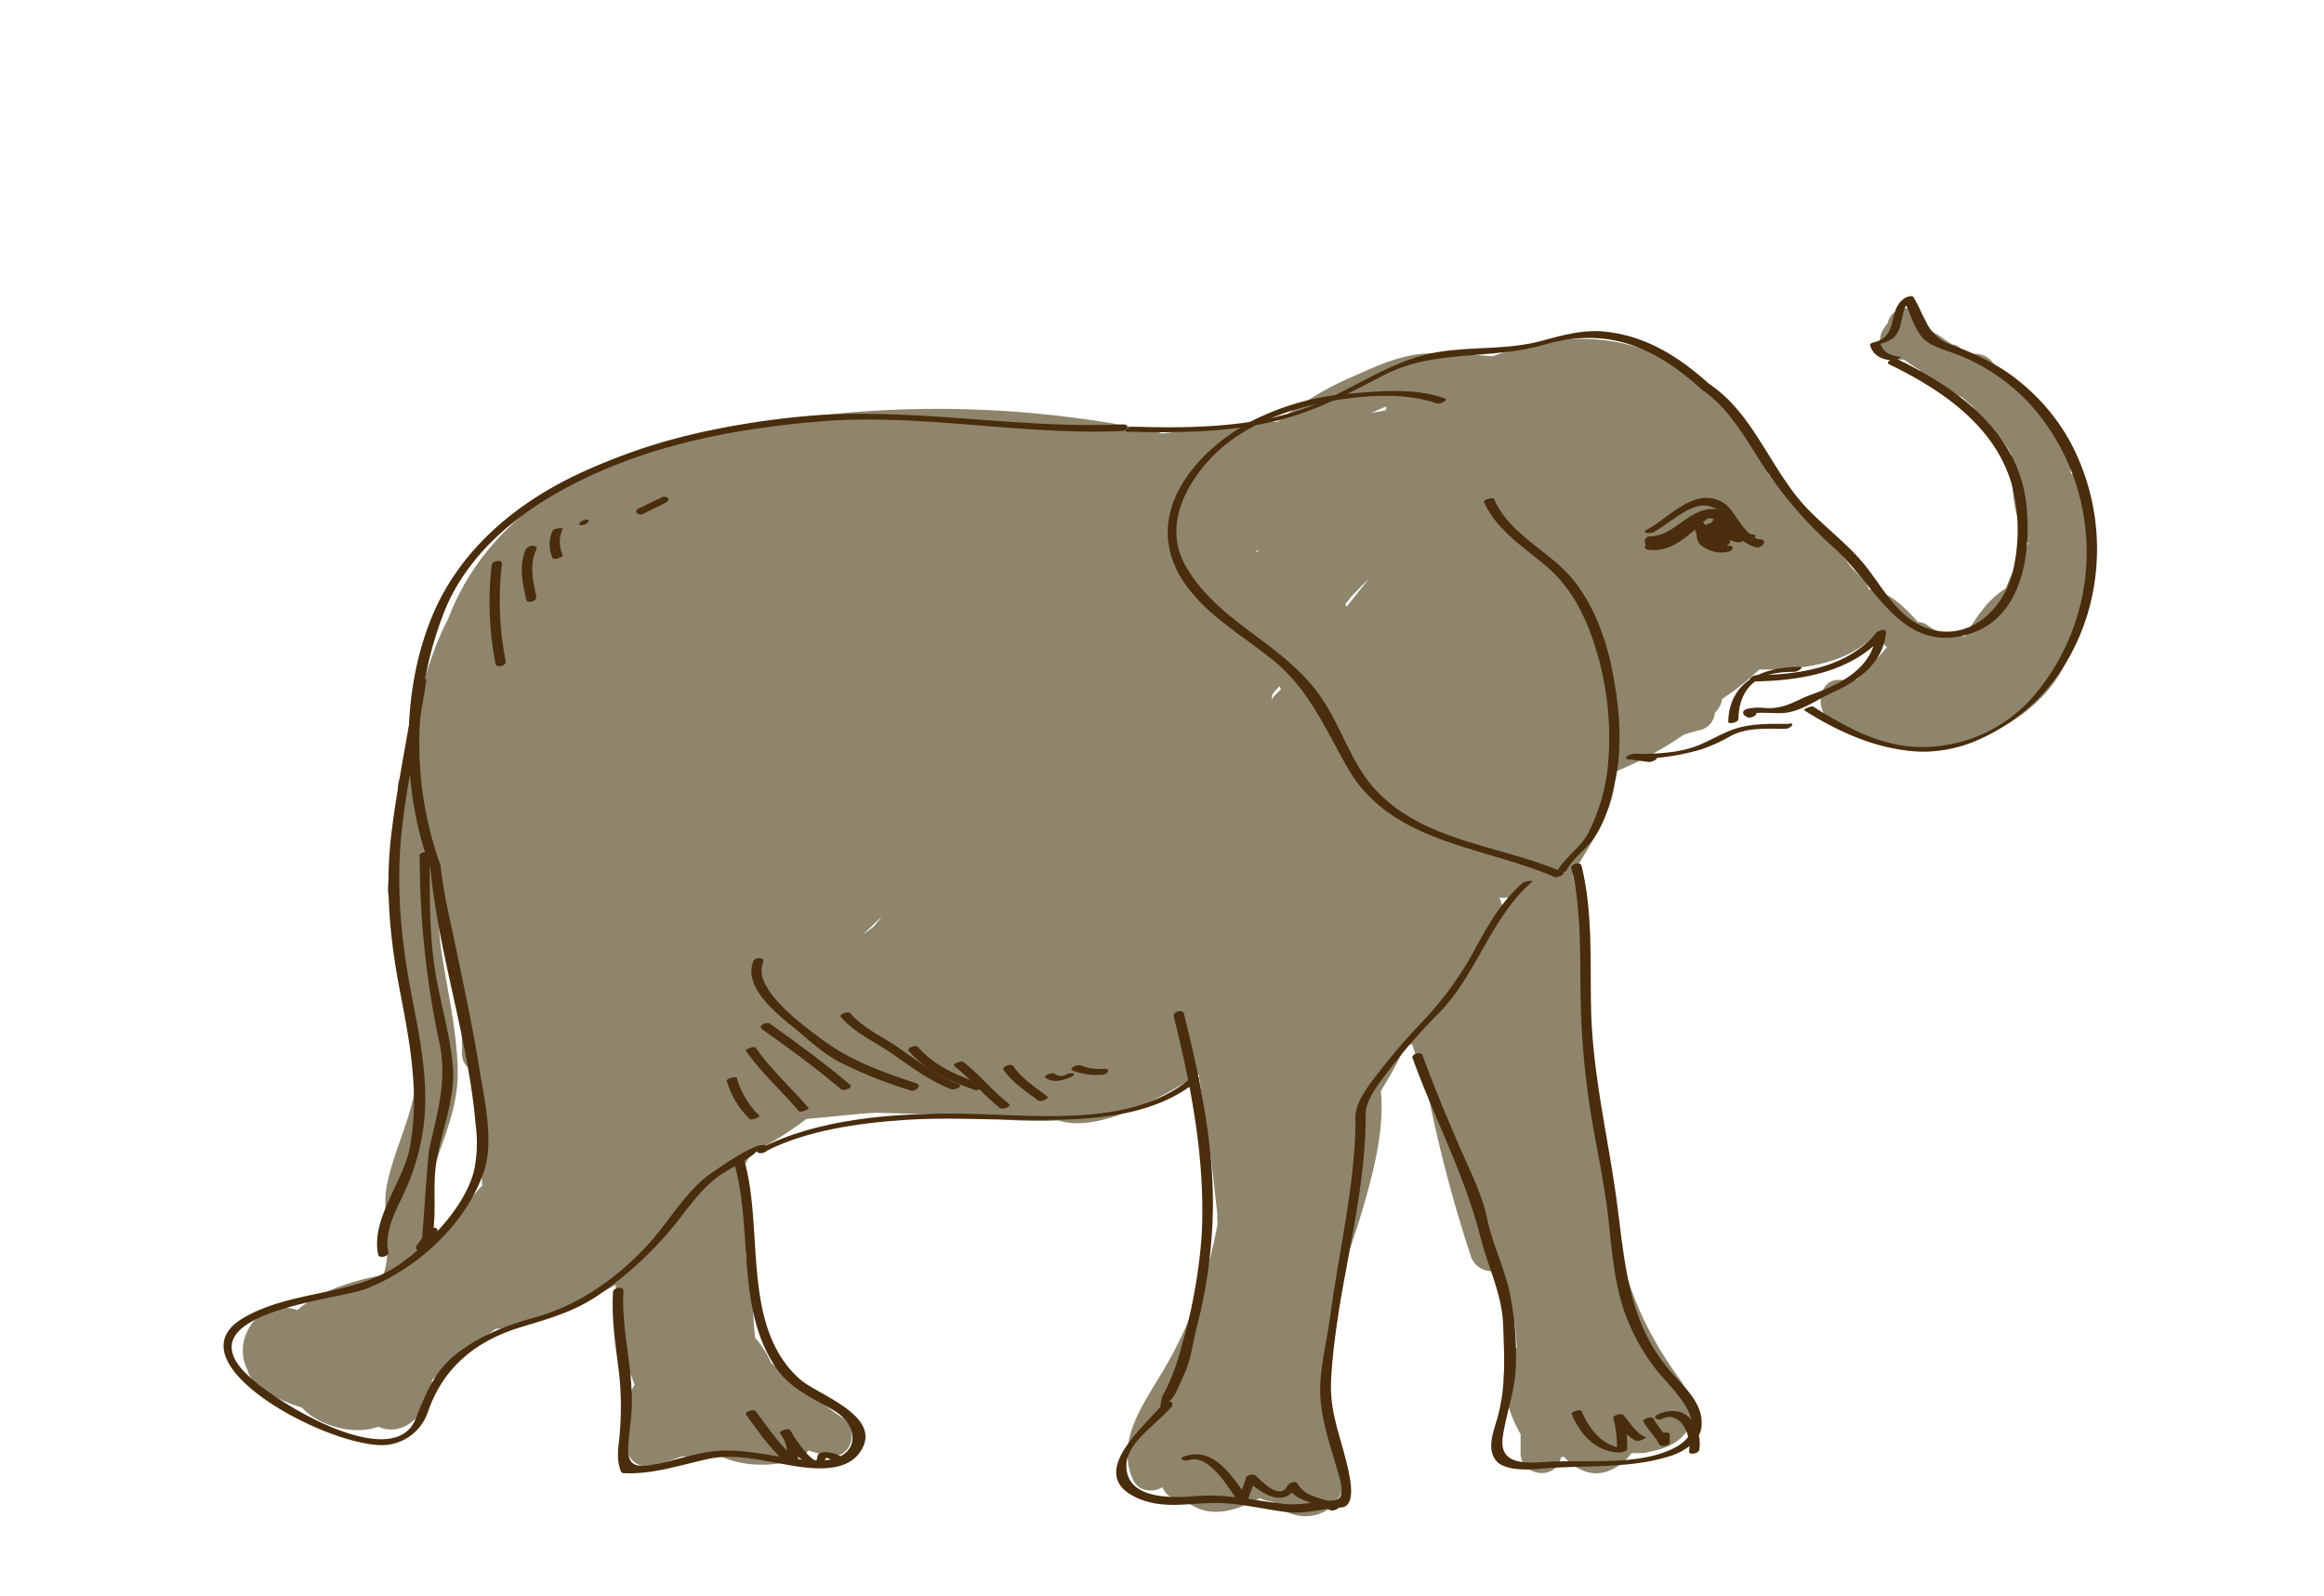<svg id="layer1" xmlns="http://www.w3.org/2000/svg" viewBox="0 0 443.76 304.85"><defs><style>.cls-1{fill:#8e856c;}.cls-2{fill:#492d0c;}</style></defs><path class="cls-1" d="M49.28,264.3A17,17,0,0,0,54,267.44a30.34,30.34,0,0,0,3.65,1.35,10.2,10.2,0,0,0,2,1.71c3.56,2.34,8.78,3.38,12.6,1.95a5.87,5.87,0,0,0,5.56-.36c2.91-1.7,4.44-5.14,4.71-8.61,3.2-2.77,6.43-5.52,9.79-8.1.78-.52,1.54-1,2.31-1.6,8-.48,17.09-5.23,22.59-8.22.12-.07.21-.14.31-.21a141.51,141.51,0,0,0,2.29,15.84,4.09,4.09,0,0,0,.76,1.61c.19.55.39,1.09.61,1.63a15.64,15.64,0,0,0-1.37,12.81,3.94,3.94,0,0,0,5.83,2.24,4.42,4.42,0,0,0,.91-.15c1.19-.36,2.43-.78,3.67-1.19a20.71,20.71,0,0,0,6-.83c4.53,2.88,11.17,2.94,16,1.35a3.83,3.83,0,0,0,2.11-1.68c1.17.37,2.33.68,3.52,1,4.46,1.12,6.57-4.75,3-7.24a169.81,169.81,0,0,1-13.6-10.47,19.41,19.41,0,0,0-3.13-4.91,9.07,9.07,0,0,0,0-1.46h0v.67c0-.08,0,.56,0,.47-.43-5.15-.47-10.28-1.69-15.15.13-1.32.24-2.63.31-3.92.21-3.6.46-8.8-1-12.86a20.13,20.13,0,0,0,1.7-2.88A65.13,65.13,0,0,0,154,213.67c1.86-.17,3.61-.31,5.13-.47,2.71-.29,5.4-.55,8.07-.71,3,.09,6,.17,9,.22,8.34.15,16.81,1.72,25.17,1.29h.49v0s0,0,.14-.06c7.74,2.61,20.28-4.61,26.9-8.81.18,1.17.32,2.34.52,3.49,1.38,7.67,2.12,15.28,3,23,0,.71,0,1.42.06,2.12a84,84,0,0,1-11.2,29.37c-3.58,5.94-8.17,12.63-4.85,19.62,1,2.05,3.75,2.39,5.53,1.26a4,4,0,0,0,4.28,2.48,7.77,7.77,0,0,0,1.21.9c4.29,2.63,8.84.93,13.11-1.27a8.22,8.22,0,0,0,2.58.71,10,10,0,0,0,2.26,1.74c4.07,2.23,9.51.65,10.91-4.19.85-2.92,0-5.79-1-8.57A25.6,25.6,0,0,1,253.75,265c.5-7.41,2.23-14.66,2.4-22,1.7-4.69,3.33-9.41,4.67-14.25,1.82-6.59,3.5-13.62,2.85-20.41a83.43,83.43,0,0,0,4.7-8.62,4,4,0,0,1,1.29-.3c1.15,3.59,2.2,7.21,3.3,10.82A265.78,265.78,0,0,0,280.89,240a4.17,4.17,0,0,0,4.42,2.71,3,3,0,0,0,.63.65,89.53,89.53,0,0,0,3.27,9.27c.16,1.55.31,3.1.43,4.65a8.07,8.07,0,0,0-2.5,6.33,24.05,24.05,0,0,0,3.21,10.26l0,3.61c0,4.36,6.63,5.38,7.67,1,0-.07,0-.13.05-.2a3.06,3.06,0,0,0,.51-.1c2.89,3,6.57,4.52,10.64,1.58a11.62,11.62,0,0,0,2.32-2.27l1.29,0c.23,0,.45,0,.68,0a4,4,0,0,0,1.36-.25c3.72-.61,7.12-2.36,8.09-5.86.76-2.78-.65-5.73-2.21-8A74.94,74.94,0,0,1,313.87,252c-4.88-10.6-7.16-22-8-33.58-.77-10.86-2.9-21.62-3.23-32.51a92.74,92.74,0,0,0-2.39-18.86c3-5.35,8.77-13.07,8-19.6a70.14,70.14,0,0,0,13.19-7.1,25.57,25.57,0,0,1,3.3-.95,3.75,3.75,0,0,0,2.72-3.32,4.14,4.14,0,0,0,1.35-2.59,49.81,49.81,0,0,0,7.1-5.64c8.26.17,17.12-1.23,22-6.57a25,25,0,0,1,2.31,2.3c.05,0,.1,0,.14.08s-.09,0-.14,0a82.73,82.73,0,0,1-5.71,6.18H351c-4.42,0-4.46,7.82-.14,8A3.94,3.94,0,0,0,352,139c7.14,3.56,13.68,6,21.62,3.61a4,4,0,0,0,1.88-1.28c9.37-1.94,18.93-10.46,20.11-18.78a4.32,4.32,0,0,0,0-.88c2.3-4.34,3-10,3.56-14.37.57-4.59,2-14.25-3.46-16.76l-.25-.07a22.33,22.33,0,0,0-4.73-12.12A3.28,3.28,0,0,0,388,77.11c-2.23-3-5.4-5-7.57-8a4.24,4.24,0,0,0-4.67-1.32,1.58,1.58,0,0,0-1.22-.86h0a1.94,1.94,0,0,0-1.64-1.14c-1-.48-2-1.32-2.92-1.88a8.47,8.47,0,0,1-1.68-1.15c-.07-.08-.12-.06-.17-.11s0,.07,0,0,0,0,0-.07,0,.31,0,.31h0a4.3,4.3,0,0,0-3.9-4,3.51,3.51,0,0,0-3.76,2.74c-.28.44-.62.84-.9,1.31-1.9,3.18,1.22,6.07,4,5.71a22,22,0,0,0,3,2,3.82,3.82,0,0,0,1.43,1.57c1.87,1.17,3.9,2,5.77,3.21a4.27,4.27,0,0,0,.87.41,3.44,3.44,0,0,0,.27.27c.53.44,1,.9,1.57,1.35,1.34,1.72,2.86,3.32,4.44,5a20.84,20.84,0,0,1,3.12,4.24c0,5.76.24,11.76,3.09,16.86l.12.17c0,.07,0,.13-.05.19a42.2,42.2,0,0,0-4.18,8.43,16,16,0,0,0-3.62,3.06,34,34,0,0,0-4.16,6.1,3.89,3.89,0,0,0-.78-.08,10.06,10.06,0,0,1-6.37-2,2.94,2.94,0,0,0-1.91-.63,4.18,4.18,0,0,0-.54-.69c-2.35-2.46-4.7-4.84-8.17-5.5-.21,0-.43-.06-.65-.08a3.92,3.92,0,0,0-.78-1.48,28.24,28.24,0,0,0-2.32-2.45c-2.75-3.57-5.4-7.58-9.32-9.92-2.35-2.74-4.64-5.54-6.89-8.35a3.82,3.82,0,0,0-.72-4.31c-2.3-2.14-4.67-4.93-7.2-7.63a12.88,12.88,0,0,0-3.77-5c-12.5-9.9-26.1-10.78-40.76-5.37-4.43-.3-8.85-.83-13.3-.47s-8.76,2.25-12.86,4.1a62.63,62.63,0,0,0-12.7,7.19L244,80.52c-7.43.39-14.8,1.42-22.18,2.27a3.6,3.6,0,0,0-1-.35A203.07,203.07,0,0,0,159.68,79c-15.5,1.42-31.36,3.29-45.57,10.08-12.6,6-23.53,15.75-28.51,29.05a51.77,51.77,0,0,0-3.07,7.12,49.91,49.91,0,0,0-3,21.33,3.76,3.76,0,0,0-3.42,4.81,13.11,13.11,0,0,1,.41,3.91,3.61,3.61,0,0,0-1.19,2.75c0,1.78,0,3.5-.2,5.2a35.31,35.31,0,0,0-1.09,6.36,3.41,3.41,0,0,0,2.09,3.42,44.24,44.24,0,0,0,.23,7.89c1.09,7.73,3.4,15.49,3.23,23.36s-4.2,14.44-5.72,22.07c-1.06,5.32,1.21,12-.7,17.12-5.66,1-12.3,3.14-16.39,6.7a7.64,7.64,0,0,0-9.6,4.15,8.19,8.19,0,0,0,.11,7.36A3.86,3.86,0,0,0,49.28,264.3ZM242.87,133.1c0-.7.91-1.4,1.49-2.11,0,.21.17.41.21.62-.62.73-1.7,1.46-1.7,2.19Zm18.6-22.71c-1.14,1.47-2.3,2.93-3.46,4.37-.31.37-.61.74-.91,1.12l-.21-.53,1.2-1.48c.06-.07.12-.13.17-.2l2.2-2.24C260.8,111.09,261.14,110.74,261.47,110.39Zm-94.6,66.52-.37.28-1.78,1.34c1.2-1.16,2.41-2.3,3.62-3.44-.27.34-.52.68-.8,1Zm73.18-71.79.32-.12-.41.45-.12-.11Zm47.76,67.74c0,.11,0,.22,0,.34l-.55,1.11c-.29-1-.62-2-.94-2.94a4.31,4.31,0,0,0,1.64,0A3.56,3.56,0,0,0,287.81,172.86ZM84,168.06c.14.56.27,1.12.4,1.68V170a3.63,3.63,0,0,0-.49.83C84,169.87,84,169,84,168.06Zm-2.68,70.58c-.08-4-.58-8.06.47-12.07,2-7.56,5.79-14.21,5.61-22.25s-2.12-15.64-3.23-23.52a45.09,45.09,0,0,1-.33-7.43c.53,2,1,4,1.34,6.07s.56,4.09,1,6.12c0,.26.07.52.11.78h0c0,.34.08.69.14,1a3.19,3.19,0,0,0,.34,1c.37,1.65.8,3.3,1.28,4.93.08,2.6.15,5.19.16,7.79a3.56,3.56,0,0,0,2.38,3.52A166.4,166.4,0,0,1,92,225.49a4.83,4.83,0,0,0,.1.88c-.6.64-1.19,1.29-1.77,2C87.24,231.67,84.21,235.1,81.34,238.64ZM261.85,78.86c.95-.43,1.91-.86,2.86-1.25a2.69,2.69,0,0,0,0,.57,1.7,1.7,0,0,0-.19.19Z"/><path class="cls-2" d="M214.35,81.05c-20.49.9-40.78-3.48-61.28-1.51-14.58,1.4-29.2,4.69-42.51,10.91-11.65,5.44-22,13.92-27.42,25.8-6.77,14.92-6.56,34.48-.94,49.57.29.79,2.21.24,1.93-.52A68.83,68.83,0,0,1,85,116.39c5.38-12.88,17.58-21.2,30-26.55,13.13-5.67,27.58-8.22,41.76-9.38,19.17-1.55,38.27,2.7,57.47,1.85,1,0,1.54-1.32.21-1.26Z"/><path class="cls-2" d="M215.46,82.44c9,.26,18.32.15,27.18-1.82,7.79-1.73,14.42-5.23,21.43-8.9,9.82-5.14,20.52-2.9,30.84-5.91,12.06-3.5,21.06.45,29.92,8.47.45.41,2.24-.32,1.81-.71-6-5.46-12.49-9.61-20.76-10.3C302,63,298.36,64,294.69,65c-6.64,1.86-13,1.14-19.7,2.16-8.4,1.29-15.15,6.2-22.76,9.59-11.1,4.94-24.06,5.07-36,4.73-.64,0-2.09.92-.79,1Z"/><path class="cls-2" d="M325,74.44c5.19,3.48,8.53,9.67,11.86,14.79a79.19,79.19,0,0,0,13.49,15.52c8.05,7.32,12.82,20.42,25.91,16.23,10.11-3.25,11.65-15.79,10.65-24.78-1.53-13.64-13.17-22.11-24.66-27.63-.67-.32-2.4.61-1.51,1C371,74.55,381.47,81.68,384.37,93.4a34.43,34.43,0,0,1,.06,15.35c-1.72,8-9.26,14.64-17.64,10.71-4.71-2.21-7.4-7.36-10.47-11.26-3.37-4.28-8-7.58-11.71-11.6-6.54-7.13-9.9-17.69-18.12-23.19-.63-.42-2.37.46-1.51,1Z"/><path class="cls-2" d="M362.85,68.15c-1.91-.24-3.35-.84-3.86-2.77l-.89.53c1.3-.35,3-.72,3.9-1.88,1.59-2.09.84-5.48,3.09-7l-1.7.25c1.37,2.23,1.85,4.83,3.45,6.91,1.44,1.86,4.51,2.6,6.59,3.4A37,37,0,0,1,389.3,79.14a42.36,42.36,0,0,1-1,53.8,28.19,28.19,0,0,1-23.57,9.62c-6.68-.63-12.87-4.06-18.43-7.58-.46-.29-2,.5-1.83.64,9.84,6.24,21.75,10.72,33.14,5.72,10.47-4.6,17.53-13,20.93-23.85a43.44,43.44,0,0,0-3.28-33.19,39,39,0,0,0-13.2-14,54.76,54.76,0,0,0-9.62-4.51c-4.6-1.81-4.8-5.37-7.09-9.08-.24-.4-1.43.06-1.7.25-3.32,2.26-1,7.13-5.67,8.37-.15,0-1,.26-.89.53.55,2.09,2.18,2.74,4.2,3,.44.06,2.07-.66,1.59-.72Z"/><path class="cls-2" d="M334.63,130.13c9.14-.1,19.33-1.73,25.45-9.18l-1.88.06c-.5,6.41-6.65,9.62-12.09,11.54-3.32,1.18-5.16,2.87-9,2.66a10.44,10.44,0,0,0-3.44.14c-.35.1-.88.34-.82.78s.35.54.78.81c.58.37,2.35-.45,1.53-1l-.38-.34-.83.79c2.27-.65,5.2.1,7.61-.37,3-.57,5.89-2.71,8.63-3.91,4.8-2.11,9.5-5.78,9.93-11.33.08-.94-1.57-.3-1.87.06-5.47,6.67-14.78,8-22.91,8.09-.77,0-2,1.2-.73,1.18Z"/><path class="cls-2" d="M343.45,127.34c-6.92.06-13.26,2.76-13.45,10.52,0,.47,1.91.15,1.93-.52.07-2.88.89-5.48,3.26-7.27,2.06-1.56,5-1.75,7.47-1.78.63,0,2.09-1,.79-.95Z"/><path class="cls-2" d="M336.14,103c-3.86-.44-5.32-5.9-9.31-5.79-4.63.13-7.23,5.21-11.76,5.21-1.13,0-1.47,1.48-.16,1.48H316c1.13,0,1.46-1,.15-1h-1.05c-1.13,0-1.47,1.24-.16,1.24,3.85,0,6.43-3.16,9.59-4.86,3.74-2,7.29,4.83,11,5.24,1,.11,2-1.38.66-1.52Z"/><path class="cls-2" d="M334.47,102.06c-.83.06-3.39-4-3.93-4.67a5.82,5.82,0,0,0-4.32-2.3c-4.22-.31-8.31,4.27-11.75,6.06-1.15.6.59.82,1.18.51,4-2.07,9-7.92,13.09-3.53,1.46,1.55,2.95,5.12,5.45,4.93.92-.07,1.62-1.11.28-1Z"/><path class="cls-2" d="M314.93,104.09c5.43.42,8.48-3.52,12.72-6.12.81-.49-1.13-.24-1.47,0-3.18,1.94-5.94,5.7-10,5.39-.4,0-2.22.69-1.26.76Z"/><path class="cls-2" d="M314.73,105c3.72.51,6.8-1.92,9.37-4.29,1-.89-.55-1.6-1.29-.92-2,1.84-4.48,4.17-7.42,3.76-1-.13-2,1.27-.66,1.45Z"/><path class="cls-2" d="M324.53,100.78a2.39,2.39,0,0,0,.62,3.58,6.1,6.1,0,0,0,4.88,1c.31-.06.93-.38.82-.8s-.8-.34-1.11-.28c-1.77.36-4.95-1.48-3.4-3.44.3-.38-.25-.63-.54-.64a1.49,1.49,0,0,0-1.27.54Z"/><path class="cls-2" d="M323.48,100.51c.64,2.67,2.33,4.78,5.27,4.27.32,0,1-.22,1.11-.63.42-2.37-.65-3.74-3.05-3.83-.43,0-1.35.22-1.35.77a3.84,3.84,0,0,0,1.55,3.56c.36.3,2.11,0,1.86-.62-.37-1-.61-1.94-1-2.88l-1.86.62c.46.43,1,.72,1.48,1.16s1.87,0,1.87-.63a5.39,5.39,0,0,0-.5-2.3l-1.93.51c.49,1.16,1,2.31,1.48,3.46.27.62,2,.14,1.93-.52a4,4,0,0,0-2.66-3.64c-.31-.14-2,.11-1.74.7a7.09,7.09,0,0,0,2.54,3c.36.24,2.11.06,1.86-.62-.41-1.13-.57-2.47-1-3.6a.7.7,0,0,0-.59-.4h-.49c-.29,0-1.73.49-1.28,1,1.39,1.67,2.63,3.49,5,3.67.69,0,2.07-.89.77-1-1.74-.14-2.93-2.25-3.93-3.45-.43.29-.86.74-1.29.74H328a1.34,1.34,0,0,1-.58-.1c.42,1.13.58,2.4,1,3.54.62-.21,1.25-.38,1.87-.59a6.68,6.68,0,0,1-2.41-2.75l-1.74.71a3.5,3.5,0,0,1,2.28,3.27l1.93-.51c-.49-1.15-1-2.3-1.48-3.45-.27-.64-2.16,0-1.93.51a5.45,5.45,0,0,1,.49,2.31l1.87-.63c-.47-.43-1-.72-1.48-1.15s-2.11,0-1.87.62c.37,1,.62,1.94,1,2.88l1.87-.62a3.58,3.58,0,0,1-1.42-3.35l-1.35.78c1.83.07,2.17,1.51,1.89,3.07l1.11-.63c-2.18.37-3.21-2.08-3.63-3.79-.15-.63-2.08-.13-1.93.51Z"/><path class="cls-2" d="M275.88,76.1c-5.47-2-11.67-1.47-17.38-1a50.14,50.14,0,0,0-19.2,5.16c-11.67,6.11-21.91,18.83-12.86,31.46,4.22,5.88,10.82,9.69,16.38,14.13,7.05,5.61,10.13,13.13,14.47,20.73,8.31,14.5,25.66,14.9,39.51,20.88.59.25,2.35-.6,1.54-.95C286.6,161.43,272,160.77,262.82,151c-4.71-5-6.57-11.87-10.33-17.49-3.63-5.44-8.79-9.16-13.94-13-4.74-3.55-9.42-7.44-12.3-12.7-3.9-7.11-.18-14.81,4.84-20.19,5.29-5.66,12.69-8.73,20.1-10.42,6.91-1.58,16.37-2.59,23.16-.15.59.21,2.34-.66,1.53-1Z"/><path class="cls-2" d="M299.1,166.22c1.32-2.48,3.88-4.07,5.43-6.44,2.06-3.13,3.09-6.94,3.87-10.55,1.46-6.74.83-14-.44-20.67-1.24-6.54-3.7-13.43-8.14-18.5s-11.66-8.14-14.53-14.75c-.2-.47-2.08.17-1.93.52,2.3,5.3,7.51,8.58,11.77,12.18,5.57,4.69,8.34,11.18,10.21,18.07A57.35,57.35,0,0,1,307,146.5a36.06,36.06,0,0,1-3.58,12.27c-1.53,3.16-4.61,4.81-6.2,7.79-.14.28,1.65.15,1.91-.34Z"/><path class="cls-2" d="M341.71,138.23c-3.83,0-7.79-.17-11.38,1.3-2.51,1-4.67,2.42-7.29,3.25-3.62,1.13-7.52,1.18-11.27,1.21-.68,0-2.08,1-.76,1l3.64.5c.56.2,2.31-.64,1.54-.91a13.19,13.19,0,0,0-4.42-.64l-.76,1a46.09,46.09,0,0,0,13.62-1.77,30.07,30.07,0,0,0,5.65-2.52c3.22-1.82,7.1-1.46,10.66-1.47.7,0,2.07-1.05.77-1.05Z"/><path class="cls-2" d="M290.79,168.58c-4,3.42-6.52,7.86-9,12.39a63.73,63.73,0,0,1-10,13.93,119.05,119.05,0,0,0-8.57,9.94c-1.85,2.41-5,6.18-4.33,9.49.07.37,2-.09,1.93-.52-.66-3.23,2.53-6.92,4.3-9.32a107.87,107.87,0,0,1,9.71-11.11c7.2-7.41,9.87-18.21,17.73-25,.38-.33-1.4-.12-1.74.17Z"/><path class="cls-2" d="M224.13,194.08c3.43,13.85,6.08,27.72,5.32,42a102.8,102.8,0,0,1-3.84,21.08,44.13,44.13,0,0,1-3.11,8.48,5,5,0,0,0-.87,2.94c.07.36.58.47.88.44l.33,0c1.06-.13,1.5-1.55.18-1.39,1.19-.14,2.49-4,3-5,1.34-2.59,1.74-6.3,2.48-9.13a95.86,95.86,0,0,0,3.05-20.83c.48-13.25-2.32-26.35-5.49-39.13-.21-.88-2.15-.37-1.93.52Z"/><path class="cls-2" d="M258.85,214.15c-.17,12.57-3.2,24.79-4.85,37.2-.7,5.28-2.33,10.9-1.82,16.25.44,4.51,1.89,8.67,3.14,13,.38,1.3,2,5.79-.62,5.92-3.34.16-6.34,1.05-9.74.65-5.71-.67-11.09-2-16.88-1.45-4.5.38-13.38.6-13-6.23.25-4.15,6.18-7.88,8.63-10.86.78-.95-1.06-1.26-1.62-.57-3.61,4.39-15.25,13.76-4.53,18.18,5.19,2.13,10.42.55,15.83.79,4.19.19,8.31,1.25,12.47,1.74,3.34.4,6.89-.74,10.23-.9,2.46-.12,1.92-4.09,1.68-5.53-1.08-6.48-3.94-11.81-3.61-18.6.79-16.71,6.4-32.91,6.61-49.73,0-1-1.94-.73-1.95.15Z"/><path class="cls-2" d="M269.71,202c4.15,11.51,10,22.43,13,34.31,1.46,5.79,4.12,10.79,4.32,16.88s.55,11.28-1,17.2c-.68,2.63-2.35,6.21-.28,8.62,1.54,1.8,5.93,1.7,7.92,1.5,8.45-.82,17.33.13,25.5-2.54,2.29-.74,5.35-2.7,5.7-5.31.56-4.28-2.79-7.33-5.45-10.27-9-10-9.13-22.14-10.94-34.66-1.71-11.83-4.41-23.2-4.67-35.21-.2-8.94.35-18.47-1.83-27.22-.2-.81-2.14-.3-1.93.52,1.95,7.84,1.61,16.3,1.76,24.32a156.33,156.33,0,0,0,2.62,26.33c1,5.5,2.12,11,2.72,16.55.58,5.32,1,10.47,2.44,15.64A39.27,39.27,0,0,0,315.82,261c3,4.12,12.27,11.35,3.68,15.6-6.77,3.35-16.49,2.11-23.84,2.55-4.15.25-9.54.8-8.7-4.84.69-4.62,2.36-8.76,2.49-13.52a59.57,59.57,0,0,0-1.19-14c-1.06-4.83-3.31-9.29-4.32-14.16s-3.64-9.86-5.6-14.46c-2.36-5.51-4.67-11-6.7-16.64-.29-.81-2.21-.26-1.93.52Z"/><path class="cls-2" d="M227.23,206c-11.47,9.62-30.32,6.77-44.2,6.66-12.37-.1-26.95.93-38.1,6.77-1.15.6.59.79,1.17.48,7.73-4.05,18.05-5.47,26.71-6.05,7.39-.49,14.83-.09,22.22,0,11.27.08,24.61.06,33.73-7.58.83-.7-1.1-.61-1.53-.25Z"/><path class="cls-2" d="M146.48,219.56c.34-3.39-9.48,3.68-10.26,4.19-5,3.27-8.27,9.23-12.16,13.55-5.83,6.47-13.3,11.85-21.67,14.2-5.58,1.56-10.19,3.28-14.88,6.76C83,261.62,81.37,266,79.34,271c-4.41,10.78-28.46-4-33.21-9.6C36.8,250.44,64.7,248.18,70,246.08c9.61-3.85,18.68-12,22.28-22,2.19-6,.17-14.19-.79-20.27C90,194.49,87.91,185.25,86,176a99.18,99.18,0,0,1-1.88-10.69c-.07-.73-2-.29-1.93.52,1.55,16.46,7.21,32.35,8.63,48.9a25.82,25.82,0,0,1-.38,9.15C88.53,230.59,82.33,237,76.91,241c-9,6.65-20.82,5.15-30.31,10.6-15.53,8.92,19.66,26.73,28.48,24.1a9.28,9.28,0,0,0,6.6-6c2.92-8.58,9.21-13.69,17.85-16.29,5.73-1.73,10.55-3.06,15.46-6.6a69.2,69.2,0,0,0,14-13.12c2.75-3.49,5.44-7.41,9.27-9.79.92-.57,6.21-3.42,6.28-4.2-.08.87,1.87.53,1.94-.2Z"/><path class="cls-2" d="M117.05,246.71c-.32,5.3.54,10.47,1.18,15.72a59,59,0,0,1,.16,10.63c-.16,2.91-.86,5,.12,7.83a.67.67,0,0,0,.62.43c5.52.25,10.57-1.5,15.9-2.67,4.36-1,8.68-.13,13,.65,4.61.83,12.76,2.73,16.1-1.87,5-6.93-8-11.05-11.33-14-11.32-9.95-6.91-28.52-10.64-41.68-.24-.87-2.17-.34-1.93.52,3.59,12.67.24,27.72,8,39,2.62,3.83,6.85,5.69,10.73,7.91,5.59,3.2,5.07,9.4-1.71,9.67-7.73.31-14.69-2.88-22.52-1.5-3.51.61-6.89,1.82-10.42,2.41-3.27.56-4.58-.27-4.35-3.66.15-2.27.51-4.53.64-6.82.43-7.63-2-15.1-1.55-22.75.06-1-1.9-.69-2,.16Z"/><path class="cls-2" d="M79.44,130.26c-1.46,9.81-3.6,19.5-4.75,29.36s-.26,19.55,1.63,29.38c1.94,10.05,3.86,20,1.92,30.2-1.23,6.48-7.53,13.68-6,20.45.16.75,2.1.25,1.93-.51-.88-4,1.5-8.07,3.11-11.58a44.51,44.51,0,0,0,3.27-10.39c1.69-8.9-.22-18.2-1.92-26.93-2-10.36-3-20.28-2-30.83,1-9.87,3.29-19.57,4.75-29.37.12-.83-1.84-.5-1.94.22Z"/><path class="cls-2" d="M80.15,163.51a169,169,0,0,0,3.79,35.81c1.45,6.83-.4,13.18-1.92,19.8-.41,1.77-1.36,18.13-1.53,18.13l.72,1c.75-.95,1.42-1.95,2.17-2.9s-1.07-1.23-1.61-.55c-.75.94-1.42,2.06-2.17,3-.48.6.15,1.09.72,1.09H81a1.31,1.31,0,0,0,1-.71c1.7-5,.51-10.46,1.24-15.68.88-6.23,3.77-12.5,3.23-18.88-.5-5.91-2.28-11.69-3.27-17.53-1.26-7.48-1.14-15.16-1.14-22.72,0-1-2-.71-2,.15Z"/><path class="cls-2" d="M226.92,278.84c4-1.35,7.72,5.4,9.58,8,.34.47,1.75,0,1.86-.5.32-1.53,1.13-2.8,1.45-4.34l-1.86.5c2.87,2.77,7.48,5.82,9.82.95l-1.93.39c1.86,3.31,5.12,2.74,8.15,4.54.52.31,2.31-.46,1.54-.92-2.58-1.53-6.13-1.23-7.76-4.14-.36-.65-1.68-.15-1.93.38-1.42,3-5.08-1-6.1-1.94-.4-.39-1.74-.09-1.86.49-.32,1.54-1.13,2.81-1.45,4.35l1.87-.5c-3-4.06-6.35-9.93-12.13-8-1.28.43-.1,1,.75.75Z"/><path class="cls-2" d="M300.1,270c1.66,3.94,4.52,7.16,9,7.37.34,0,1.59-.16,1.59-.65a23,23,0,0,0-.72-6.51l-1.88.58c1.44,1.58,2.28,3.47,4.34,4.34.53.23,2-.57,1.82-.65-2-.86-2.91-2.79-4.34-4.34-.26-.29-2,.17-1.87.58a23,23,0,0,1,.72,6.51l1.59-.65c-4.19-.19-6.82-3.49-8.34-7.1-.2-.47-2.08.17-1.93.52Z"/><path class="cls-2" d="M313.84,271.49c.82,1.55,2.18,2.79,3,4.34.29.55,2,.27,2-.38V274c0-.81-2-.39-2,.24v1.45a17.11,17.11,0,0,0,1.87-.38c-.82-1.55-2.12-2.8-2.93-4.34-.35-.66-2.26,0-2,.52Z"/><path class="cls-2" d="M317.37,270.93c3.63-1.67,5.65,3.35,5.15,6.2-.13.79,1.82.47,1.94-.23a7.22,7.22,0,0,0-1.71-6c-1.61-1.78-4.12-1.75-6.16-.8-1.22.56-.11,1.26.78.85Z"/><path class="cls-2" d="M142.44,270.13c2.45,3.3,4.74,6.8,8,9.41.39.31,1.88,0,1.87-.61,0-2.22-.11-4.1-1.51-5.88-.31-.41-2.09.26-1.87.61,1.63,2.47,6.92,10.17,9.16,3.93l-1.57.59a5,5,0,0,1,3.33,1.36c.45.36,2.2-.39,1.81-.7a7.06,7.06,0,0,0-3.91-1.55c-.43,0-1.4.12-1.58.6-.33.94,0,1.38-1.07.65a7.89,7.89,0,0,1-1.36-1.35,34.1,34.1,0,0,1-2.88-4.05l-1.87.61c1.37,1.75,1.38,3.59,1.39,5.7l1.87-.61c-3.22-2.61-5.51-6.11-8-9.41-.31-.42-2.17.21-1.81.7Z"/><path class="cls-2" d="M143.86,183.56c-2,4.85,4.25,9.84,7.52,12.52,3,2.42,5.6,5,9,6.78a88,88,0,0,0,13.51,5.38c.88.3,2.27-1,1.1-1.36-6.4-2.13-12.6-4.32-18.06-8.4-3.43-2.57-13.3-9.61-11.23-14.66.44-1.06-1.51-1.11-1.86-.26Z"/><path class="cls-2" d="M160.54,194.18c2.73,3.21,6.74,4.85,10.12,7.24s7,5.08,11,6.59c.54.2,2.3-.61,1.55-.89-4.21-1.59-7.91-4.44-11.57-7-3.13-2.21-6.74-3.66-9.28-6.64-.41-.47-2.25.21-1.8.73Z"/><path class="cls-2" d="M173.57,200.73c3.25,3.83,8,5.84,12.61,7.42.71.24,2.27-.79,1.15-1.17-4.42-1.5-8.89-3.41-12-7-.5-.58-2.34.14-1.78.8Z"/><path class="cls-2" d="M182.24,203.59c3.12,2.41,5.57,5.55,8.68,8,.53.41,2.3-.35,1.8-.74-3.12-2.41-5.57-5.55-8.68-8-.53-.41-2.3.35-1.8.74Z"/><path class="cls-2" d="M191.65,204.33c1.67,2.42,4.19,4,6.51,5.79.57.42,2.35-.35,1.79-.77-2.32-1.74-4.84-3.37-6.51-5.79-.39-.56-2.26.1-1.79.77Z"/><path class="cls-2" d="M199.59,205.74c1.38,1.22,3.65.52,5.1-.17.2-.09.64-.45.21-.58a2,2,0,0,0-1.35.22,1.85,1.85,0,0,1-2.14-.16c-.43-.38-2.19.35-1.82.69Z"/><path class="cls-2" d="M204.8,204.43a12.51,12.51,0,0,0,5.46.81,1.53,1.53,0,0,0,1.27-.54c.25-.38-.21-.6-.53-.6a10.57,10.57,0,0,1-4.67-.64c-.6-.27-2.36.58-1.53,1Z"/><path class="cls-2" d="M145.49,196.51c5.13,3.67,10.24,7.37,15.06,11.46.59.5,2.41-.27,1.78-.81-4.91-4.17-10.1-7.95-15.33-11.69-.62-.44-2.36.43-1.51,1Z"/><path class="cls-2" d="M142.38,200.59c2.92,4.25,6.81,7.65,10.13,11.57.37.43,2-.41,1.93-.52-3.32-3.91-7.21-7.32-10.13-11.57-.3-.44-2,.35-1.93.52Z"/><path class="cls-2" d="M138.76,206.37a16.43,16.43,0,0,0,4.4,7.31c.34.34,2.1-.37,1.82-.65a16,16,0,0,1-4.28-7.17c-.11-.41-2,.11-1.94.51Z"/><path class="cls-2" d="M93.9,107.82a61.3,61.3,0,0,0,.73,19c.17.8,2.1.3,1.93-.51a59.86,59.86,0,0,1-.71-18.65c.09-.9-1.87-.58-1.95.19Z"/><path class="cls-2" d="M100.47,104.73c-1.46,3.21-.72,6.45,0,9.76.17.86,2.11.37,1.93-.52-.61-3-1.38-6.1,0-9,.44-1-1.51-.94-1.84-.2Z"/><path class="cls-2" d="M105.5,101.38a6.31,6.31,0,0,0,0,5.16c.22.48,2.09-.18,1.94-.52a6,6,0,0,1,0-5c.15-.32-1.68-.16-1.9.34Z"/><path class="cls-2" d="M111.13,100.29c.7,0,2.07-1.05.77-1.05-.7,0-2.07,1.05-.77,1.05Z"/><path class="cls-2" d="M122.78,98.12,127.12,96c1.19-.59.12-1.52-.83-1L122,97.07c-1.19.59-.12,1.52.83,1.05Z"/></svg>